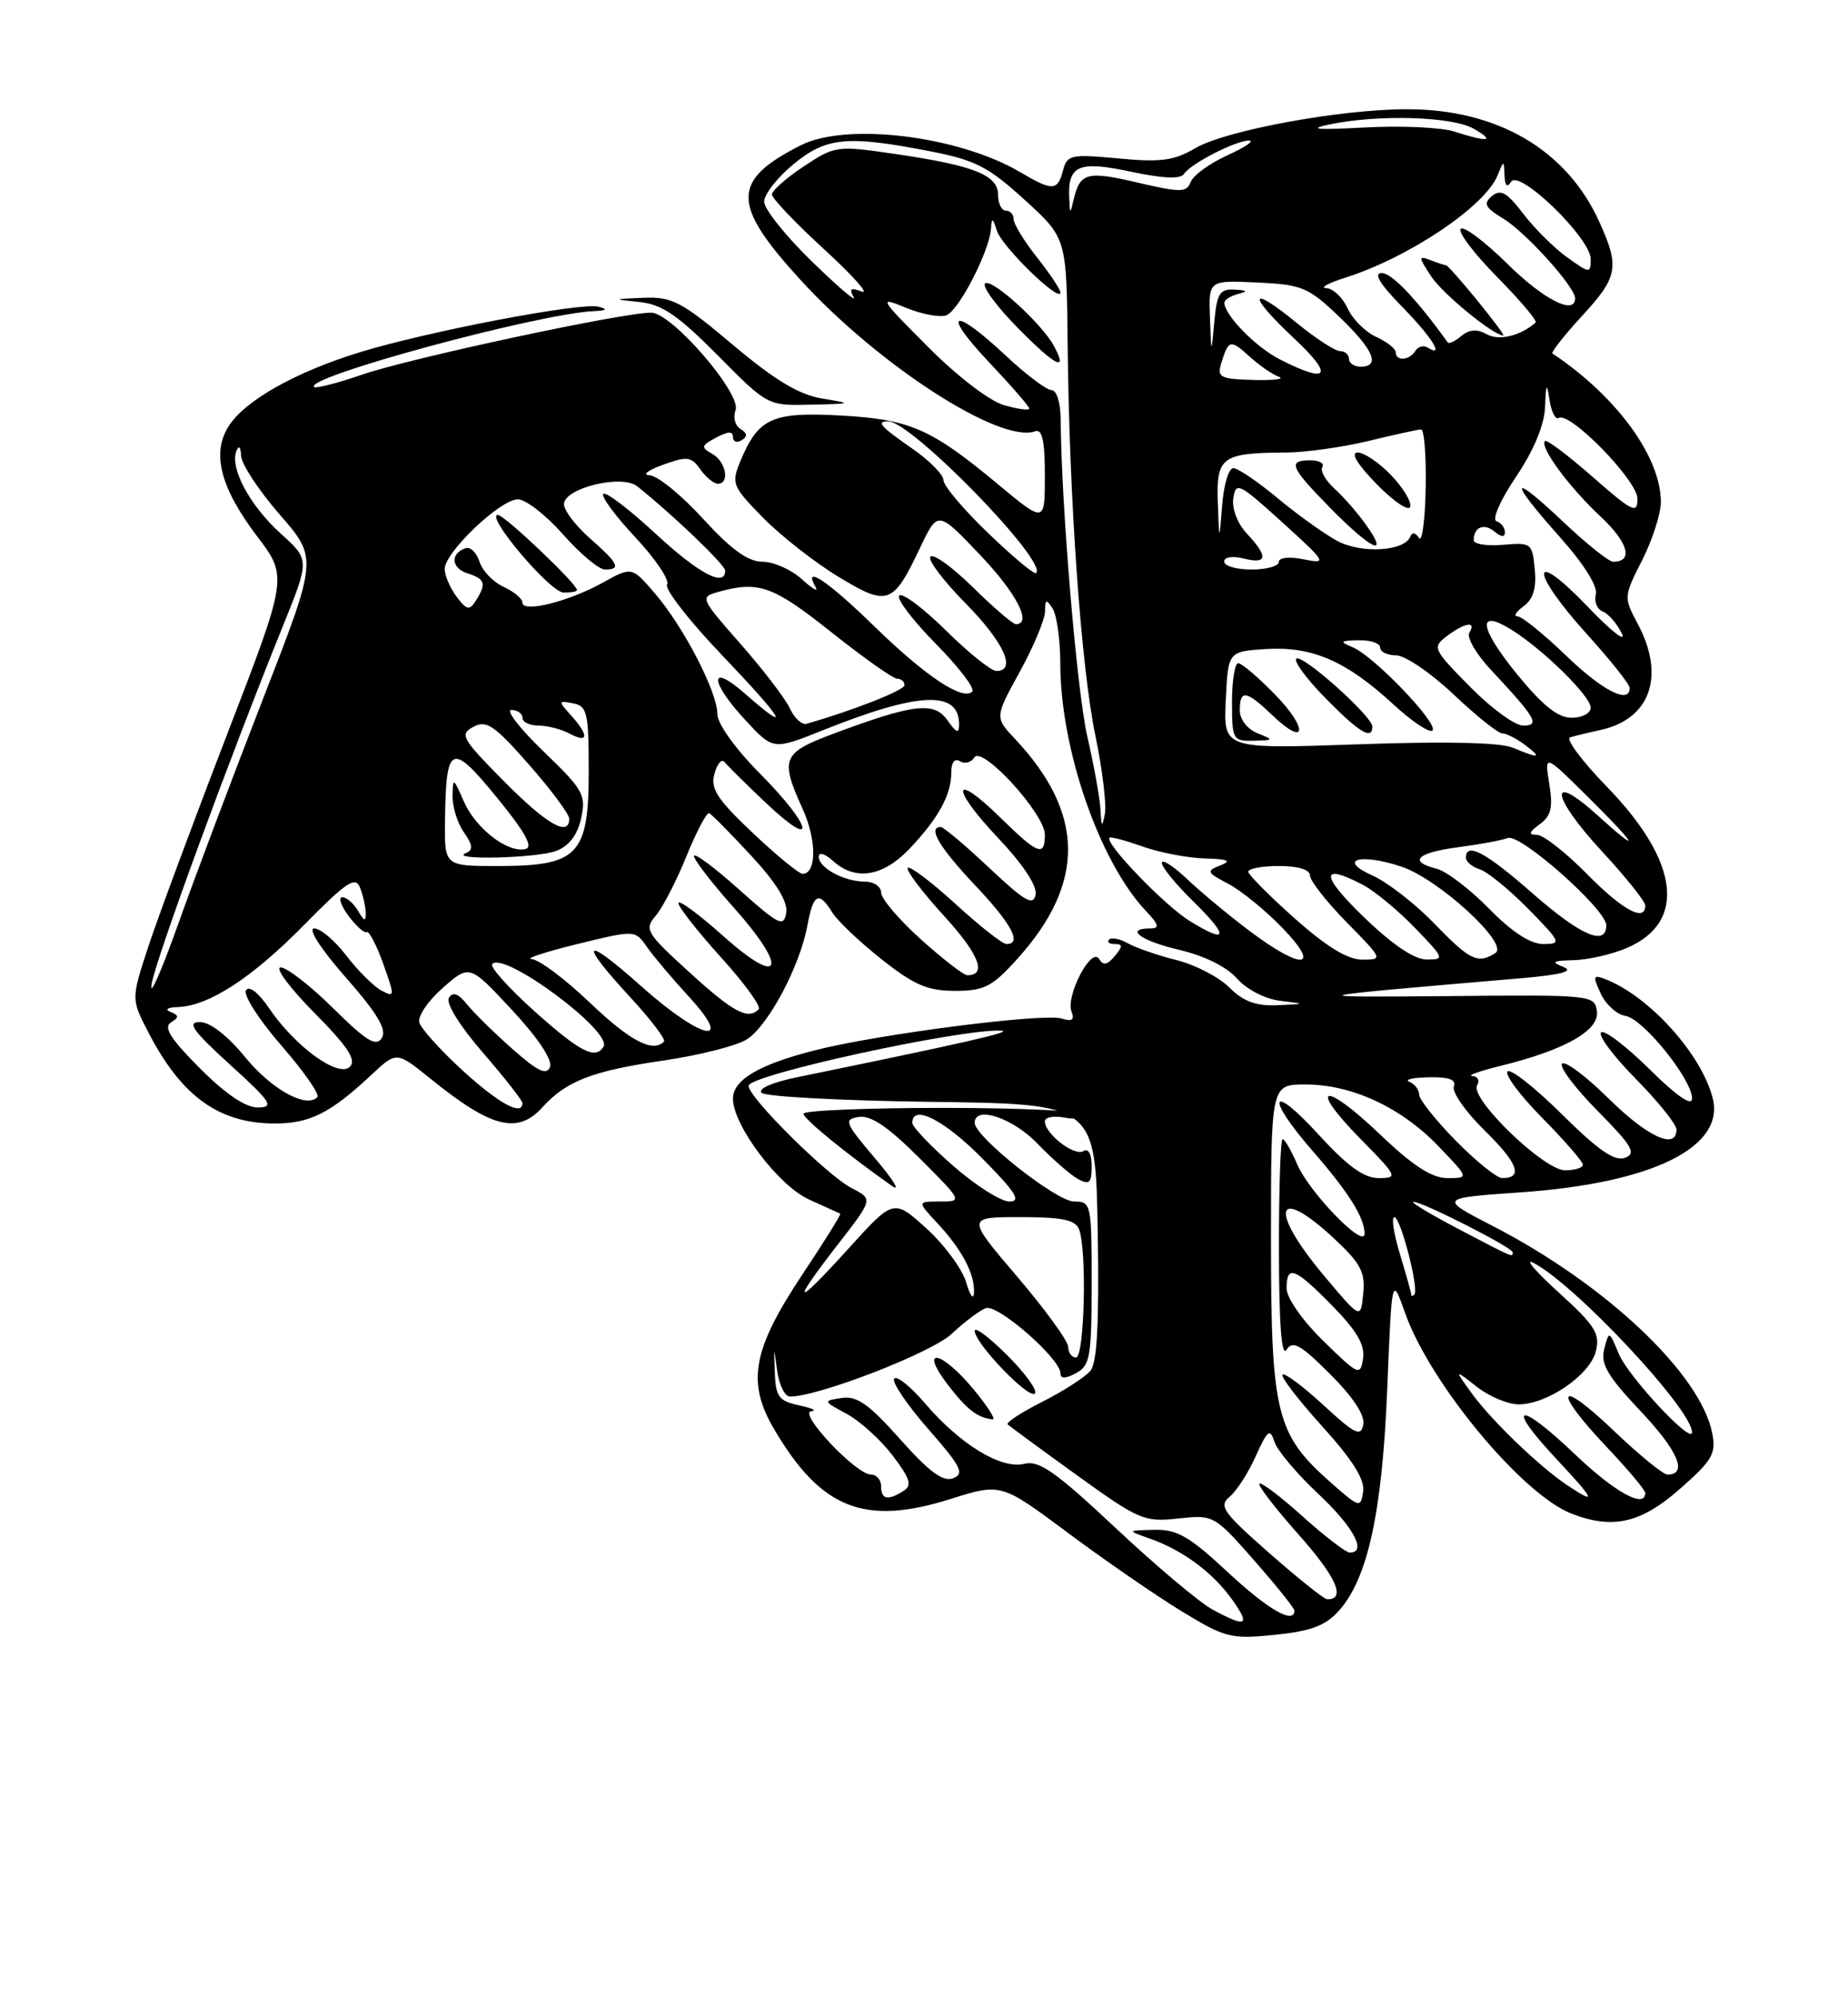<?xml version="1.0" encoding="UTF-8" standalone="no"?>
<!DOCTYPE svg PUBLIC "-//W3C//DTD SVG 1.1//EN" "http://www.w3.org/Graphics/SVG/1.1/DTD/svg11.dtd" >
<svg xmlns="http://www.w3.org/2000/svg" xmlns:xlink="http://www.w3.org/1999/xlink" version="1.1" viewBox="0 0 237 256">
 <g >
 <path fill="currentColor"
d=" M 171.73 206.43 C 175.42 202.30 177.27 193.78 177.91 178.00 C 178.50 163.50 178.50 163.50 180.21 168.32 C 183.44 177.39 195.29 191.64 201.62 194.04 C 206.88 196.05 210.48 195.21 215.45 190.83 C 219.63 187.16 220.11 186.32 219.58 183.66 C 218.06 176.06 205.92 164.61 191.50 157.17 C 184.50 153.56 184.50 153.56 195.10 152.82 C 211.87 151.65 221.24 147.05 219.65 140.76 C 218.21 135.08 211.43 127.60 205.80 125.47 C 204.31 124.90 204.25 125.13 205.30 127.37 C 205.96 128.78 207.38 130.05 208.46 130.21 C 210.70 130.54 217.00 138.34 217.00 140.79 C 217.00 141.85 215.06 140.52 211.52 137.02 C 208.51 134.05 205.73 131.94 205.33 132.33 C 204.94 132.73 206.95 135.41 209.81 138.31 C 212.66 141.20 215.00 144.11 215.00 144.78 C 215.00 147.43 211.30 145.74 206.31 140.81 C 203.41 137.95 200.73 135.94 200.33 136.33 C 199.94 136.73 201.99 139.45 204.89 142.39 C 209.34 146.89 209.89 147.83 208.40 148.40 C 207.09 148.90 204.99 147.45 200.34 142.85 C 196.88 139.42 193.73 136.94 193.34 137.33 C 192.94 137.73 194.95 140.41 197.81 143.31 C 200.66 146.20 203.00 148.89 203.00 149.28 C 203.00 149.68 201.97 150.00 200.71 150.00 C 197.99 150.00 188.42 140.74 189.44 139.10 C 189.81 138.49 189.53 137.96 188.81 137.91 C 188.09 137.87 189.75 137.28 192.50 136.60 C 200.71 134.58 205.15 132.06 204.80 129.61 C 204.51 127.54 204.13 127.50 186.00 127.67 C 166.29 127.84 166.30 127.84 195.00 125.39 C 200.24 124.94 201.90 124.50 200.50 123.94 C 198.87 123.29 199.11 123.13 201.78 123.07 C 203.59 123.03 206.62 122.35 208.53 121.55 C 216.36 118.28 215.42 110.44 206.05 100.81 C 202.86 97.53 200.75 94.69 201.37 94.50 C 201.99 94.32 203.75 93.89 205.28 93.56 C 211.65 92.16 213.59 86.65 210.06 80.01 C 208.22 76.55 208.22 76.49 210.60 71.80 C 211.92 69.20 213.00 65.84 213.00 64.35 C 213.00 58.56 207.33 50.80 199.10 45.31 C 198.89 45.16 200.57 43.02 202.85 40.54 C 207.51 35.50 207.74 34.23 205.10 28.42 C 200.91 19.19 192.04 14.00 180.45 14.00 C 171.87 14.00 157.15 16.71 153.26 19.01 C 150.58 20.59 148.86 20.82 143.45 20.31 C 137.33 19.74 136.85 19.84 136.33 21.85 C 135.64 24.49 134.99 24.52 130.81 22.05 C 122.93 17.41 108.56 15.65 102.70 18.62 C 93.79 23.13 93.77 26.14 102.60 35.81 C 112.62 46.79 128.27 56.90 132.75 55.28 C 133.66 54.95 134.00 56.48 134.00 60.95 C 134.00 67.07 134.00 67.07 127.94 62.03 C 119.39 54.92 116.66 53.73 107.67 53.25 C 98.99 52.79 97.24 53.60 94.94 59.13 C 93.77 61.98 93.91 62.33 97.85 66.35 C 100.14 68.68 104.48 72.08 107.50 73.91 C 113.86 77.77 114.52 77.54 118.00 70.20 C 120.27 65.43 120.27 65.43 125.63 71.06 C 130.35 76.00 132.43 80.00 130.28 80.00 C 129.89 80.00 127.43 77.89 124.81 75.31 C 122.19 72.73 119.72 70.94 119.33 71.34 C 118.94 71.73 120.95 74.41 123.81 77.31 C 128.74 82.30 130.43 86.00 127.78 86.00 C 127.11 86.00 124.20 83.66 121.31 80.81 C 118.41 77.95 115.73 75.94 115.33 76.33 C 114.94 76.73 117.04 79.50 120.00 82.50 C 122.96 85.50 125.07 88.26 124.69 88.64 C 123.47 89.86 118.70 86.68 112.10 80.25 C 106.15 74.45 102.89 72.28 104.60 75.25 C 105.00 75.94 104.21 75.49 102.85 74.25 C 101.49 73.01 99.21 72.00 97.79 72.00 C 95.93 72.00 93.79 70.45 90.17 66.50 C 87.41 63.47 84.33 60.97 83.32 60.92 C 82.31 60.88 83.06 60.28 85.00 59.58 C 88.12 58.45 88.64 58.51 89.81 60.15 C 90.53 61.17 91.54 62.00 92.06 62.00 C 93.64 62.00 93.11 59.16 91.34 58.17 C 89.86 57.34 89.91 57.12 91.84 56.09 C 93.37 55.27 94.00 55.25 94.00 56.02 C 94.00 56.63 94.50 56.81 95.11 56.43 C 95.89 55.95 95.85 55.52 94.96 54.98 C 94.27 54.55 93.99 53.47 94.33 52.58 C 95.13 50.50 86.26 40.20 83.57 40.08 C 80.40 39.95 52.70 45.87 46.46 48.01 C 43.28 49.11 40.49 49.82 40.27 49.60 C 39.01 48.34 68.91 40.24 76.12 39.88 C 77.82 39.80 78.00 39.64 76.75 39.31 C 74.51 38.73 55.12 42.42 46.27 45.11 C 38.05 47.62 31.54 51.25 29.38 54.54 C 27.10 58.02 28.23 62.48 32.96 68.72 C 36.92 73.93 36.92 73.93 29.09 94.22 C 24.79 105.37 20.27 117.55 19.04 121.27 C 16.82 128.05 16.82 128.05 19.00 132.27 C 23.25 140.51 28.08 144.00 35.23 144.00 C 39.76 144.00 42.39 142.67 47.68 137.72 C 50.86 134.75 50.86 134.75 55.18 138.24 C 63.03 144.59 66.39 145.44 69.59 141.90 C 72.62 138.56 75.98 137.26 85.03 135.94 C 89.69 135.26 94.54 134.03 95.81 133.20 C 98.55 131.41 102.56 123.89 103.53 118.69 C 104.31 114.51 104.99 114.15 106.75 116.97 C 107.42 118.05 110.27 120.75 113.08 122.97 C 117.24 126.26 118.97 127.00 122.47 127.00 C 126.23 127.00 127.23 126.49 130.48 122.89 C 139.23 113.20 139.14 104.25 130.18 94.72 C 127.57 91.94 127.57 91.94 130.79 86.09 C 132.55 82.88 134.01 79.40 134.02 78.37 C 134.03 76.80 134.18 76.74 135.00 78.00 C 135.53 78.83 135.98 82.02 135.98 85.09 C 136.01 96.05 141.00 110.44 146.95 116.75 C 148.63 118.52 148.75 119.00 147.54 119.00 C 144.15 119.00 146.30 120.60 151.25 121.75 C 154.45 122.50 157.34 123.93 158.64 125.42 C 159.87 126.81 162.22 128.03 164.14 128.27 C 167.50 128.68 167.50 128.68 163.80 128.84 C 161.07 128.96 159.45 128.36 157.66 126.57 C 156.32 125.23 153.27 123.65 150.86 123.05 C 148.46 122.45 145.67 121.48 144.65 120.91 C 143.64 120.33 142.55 120.12 142.24 120.43 C 141.92 120.74 142.25 121.00 142.96 121.00 C 144.01 121.00 144.01 121.29 142.96 122.55 C 142.01 123.69 141.49 123.79 140.94 122.90 C 139.96 121.31 136.65 127.66 137.42 129.66 C 137.83 130.73 137.49 130.97 136.16 130.55 C 133.87 129.82 112.54 132.56 104.50 134.62 C 97.32 136.45 94.00 138.41 94.00 140.83 C 94.00 144.23 99.82 151.95 103.73 153.73 C 105.80 154.67 107.62 155.49 107.76 155.56 C 107.90 155.63 105.72 159.13 102.91 163.34 C 96.50 172.98 95.73 177.17 99.29 183.20 C 105.31 193.42 110.87 195.61 121.94 192.12 C 128.39 190.09 128.39 190.09 137.00 196.50 C 141.74 200.03 148.29 204.54 151.56 206.53 C 157.14 209.93 157.86 210.11 163.50 209.54 C 168.17 209.06 169.99 208.37 171.73 206.43 Z  M 105.44 51.08 C 102.47 50.59 99.40 48.75 94.00 44.21 C 87.42 38.66 86.19 38.02 82.56 38.17 C 78.50 38.34 78.50 38.34 82.08 38.72 C 84.91 39.02 87.00 40.45 92.05 45.55 C 98.44 52.00 98.44 52.00 103.97 51.87 C 109.36 51.75 109.39 51.73 105.44 51.08 Z  M 155.50 206.30 C 153.85 205.41 148.27 200.72 143.09 195.86 C 135.39 188.64 133.26 187.15 131.37 187.62 C 128.42 188.36 123.15 185.16 118.62 179.86 C 116.74 177.67 114.96 176.25 114.67 176.72 C 114.38 177.19 116.36 180.10 119.06 183.18 C 123.25 187.96 123.73 188.89 122.24 189.47 C 120.95 189.97 119.20 188.69 115.45 184.48 C 111.45 179.98 109.90 178.88 107.95 179.18 C 105.52 179.55 105.52 179.57 108.59 181.22 C 110.28 182.13 112.93 184.53 114.47 186.55 C 116.72 189.50 117.00 190.39 115.88 191.09 C 113.86 192.37 113.00 192.20 113.00 190.50 C 113.00 189.68 112.42 189.00 111.70 189.00 C 109.79 189.00 102.27 181.03 104.05 180.88 C 104.85 180.82 104.15 180.48 102.50 180.13 C 99.90 179.58 99.48 179.03 99.37 176.00 C 99.24 172.50 99.24 172.50 99.68 175.75 C 99.93 177.54 100.66 179.00 101.31 179.00 C 104.93 179.02 119.43 173.40 122.02 170.99 C 123.64 169.47 125.62 167.97 126.42 167.67 C 127.93 167.09 136.00 174.14 136.00 176.03 C 136.00 176.74 136.64 176.73 138.00 176.00 C 139.80 175.03 140.00 173.91 140.00 164.46 C 140.00 154.26 139.94 154.00 137.73 154.00 C 135.48 154.00 125.00 145.70 125.00 143.92 C 125.00 141.66 129.87 143.27 133.05 146.58 C 134.95 148.55 137.29 150.59 138.25 151.12 C 139.71 151.91 140.00 151.64 140.00 149.48 C 140.00 147.90 139.58 147.14 138.94 147.54 C 137.79 148.25 134.00 145.32 134.00 143.73 C 134.00 143.20 135.12 142.98 136.50 143.24 C 137.88 143.51 139.00 143.34 139.00 142.86 C 139.00 142.39 130.90 142.00 121.00 142.00 C 111.10 142.00 103.02 142.34 103.04 142.75 C 103.07 143.42 108.52 147.87 114.38 152.00 C 115.54 152.82 114.59 151.25 112.25 148.50 C 108.32 143.87 108.17 143.47 110.15 143.16 C 111.68 142.92 113.92 144.44 117.89 148.41 C 123.46 153.98 123.47 154.00 120.55 154.00 C 117.63 154.00 117.63 154.00 120.19 156.75 C 123.36 160.15 125.03 163.30 124.91 165.68 C 124.86 166.68 124.41 166.09 123.91 164.37 C 123.41 162.65 121.11 159.53 118.80 157.44 C 114.60 153.65 114.60 153.65 108.80 160.05 C 101.87 167.70 101.29 167.44 107.48 159.47 C 111.97 153.69 111.97 153.69 109.23 152.29 C 106.09 150.67 96.00 140.67 96.00 139.17 C 96.00 137.78 123.14 131.86 128.36 132.10 C 130.22 132.19 123.80 133.65 102.14 138.09 C 99.03 138.73 97.16 139.56 97.67 140.07 C 98.16 140.56 108.00 141.08 119.53 141.23 C 140.50 141.50 140.50 141.50 140.78 157.87 C 140.97 169.58 140.71 174.65 139.84 175.70 C 139.17 176.50 136.42 178.28 133.71 179.65 C 131.01 181.01 128.99 182.33 129.23 182.56 C 129.46 182.79 133.44 185.72 138.08 189.06 C 146.05 194.81 146.74 195.11 151.09 194.63 C 155.63 194.14 155.72 194.18 160.84 200.00 C 163.68 203.23 166.00 206.12 166.00 206.43 C 166.00 208.26 162.62 206.31 157.45 201.50 C 152.52 196.91 150.96 196.01 148.02 196.08 C 144.50 196.16 144.50 196.16 147.50 197.22 C 151.71 198.71 155.56 201.57 158.03 205.04 C 160.40 208.37 159.85 208.65 155.50 206.30 Z  M 124.81 178.02 C 120.70 173.07 117.80 172.56 121.52 177.44 C 123.98 180.66 125.36 181.73 127.31 181.92 C 127.75 181.96 126.63 180.21 124.81 178.02 Z  M 129.20 173.73 C 126.89 171.42 125.00 170.00 125.00 170.57 C 125.00 172.16 131.94 179.39 132.72 178.61 C 133.10 178.24 131.51 176.04 129.20 173.73 Z  M 162.79 199.07 C 156.83 193.83 156.26 193.03 157.70 191.84 C 158.59 191.10 160.10 188.76 161.05 186.63 C 162.55 183.29 162.88 183.04 163.43 184.77 C 163.78 185.88 166.30 188.88 169.03 191.44 C 173.57 195.68 175.36 199.00 173.11 199.00 C 172.62 199.00 169.90 196.92 167.07 194.37 C 164.24 191.83 161.74 189.93 161.51 190.16 C 161.28 190.39 163.58 193.36 166.61 196.77 C 171.40 202.15 172.66 205.04 170.19 204.98 C 169.81 204.97 166.48 202.31 162.79 199.07 Z  M 170.70 190.05 C 163.64 183.83 163.00 181.25 163.00 158.81 C 163.00 139.00 163.00 139.00 167.42 139.00 C 173.36 139.00 179.67 141.92 184.45 146.89 C 188.41 151.00 188.41 151.00 185.63 151.00 C 183.62 151.00 181.21 149.44 176.92 145.34 C 169.70 138.46 167.65 139.04 174.52 146.02 C 179.23 150.80 179.32 151.00 176.81 151.00 C 174.92 151.00 172.80 149.47 169.10 145.42 C 162.91 138.64 162.23 140.51 168.34 147.52 C 172.95 152.81 175.00 156.07 175.00 158.13 C 175.00 160.14 167.91 152.84 166.37 149.25 C 165.60 147.46 164.75 146.00 164.49 146.00 C 164.22 146.00 164.01 152.41 164.02 160.25 C 164.03 169.71 164.35 174.00 164.99 173.00 C 165.78 171.77 166.77 172.32 170.57 176.11 C 173.54 179.07 175.07 181.40 174.84 182.60 C 174.53 184.20 173.76 183.82 169.72 180.09 C 167.10 177.68 164.74 175.92 164.48 176.19 C 164.22 176.45 166.51 179.43 169.57 182.82 C 173.46 187.11 175.05 189.64 174.82 191.18 C 174.51 193.31 174.36 193.27 170.70 190.05 Z  M 200.97 190.35 C 197.38 187.95 191.17 181.97 188.68 178.50 C 186.52 175.50 186.52 175.50 189.40 177.75 C 190.98 178.99 193.39 180.00 194.77 180.00 C 198.42 180.00 203.90 176.24 204.66 173.21 C 205.23 170.94 204.58 169.91 199.91 165.67 C 196.93 162.97 195.47 161.25 196.65 161.86 C 201.97 164.59 217.00 180.64 217.00 183.59 C 217.00 185.21 208.81 176.43 207.60 173.51 C 206.37 170.55 206.35 170.54 205.74 172.89 C 205.24 174.82 206.13 176.35 210.42 180.89 C 215.22 185.97 216.50 189.00 213.84 189.00 C 213.30 189.00 210.18 186.46 206.93 183.35 C 199.73 176.48 199.03 178.04 206.00 185.41 C 208.75 188.31 211.00 190.99 211.00 191.35 C 211.00 193.43 207.09 191.28 201.92 186.34 C 194.70 179.46 192.95 179.89 199.54 186.93 C 204.61 192.36 204.86 192.94 200.97 190.35 Z  M 169.72 171.88 C 167.01 169.23 165.00 166.35 165.00 165.13 C 165.00 162.06 166.05 162.46 170.88 167.38 C 174.01 170.57 175.07 172.39 174.81 174.13 C 174.46 176.39 174.23 176.29 169.72 171.88 Z  M 137.00 172.65 C 137.00 171.91 134.06 167.86 130.47 163.65 C 123.94 156.00 123.94 156.00 130.86 156.00 C 136.25 156.00 137.92 156.35 138.39 157.58 C 139.41 160.24 139.08 174.00 138.00 174.00 C 137.45 174.00 137.00 173.39 137.00 172.65 Z  M 169.75 163.45 C 162.64 154.97 163.58 151.74 171.12 158.77 C 174.51 161.93 175.11 163.07 174.83 165.83 C 174.50 169.11 174.50 169.11 169.75 163.45 Z  M 180.99 165.92 C 180.98 165.69 180.33 163.36 179.54 160.75 C 178.74 158.14 178.42 156.00 178.82 156.00 C 179.62 156.00 182.01 165.25 181.39 165.92 C 181.18 166.15 181.00 166.15 180.99 165.92 Z  M 187.00 157.50 C 183.43 155.63 180.85 154.08 181.28 154.05 C 182.34 153.98 194.00 159.91 194.00 160.51 C 194.00 161.19 194.23 161.29 187.00 157.50 Z  M 122.23 149.42 C 119.35 146.90 117.00 144.43 117.00 143.92 C 117.00 141.46 121.11 143.55 126.00 148.50 C 130.27 152.82 131.01 154.00 129.45 154.00 C 128.36 154.00 125.11 151.94 122.23 149.42 Z  M 186.71 146.22 C 184.12 143.58 182.00 140.92 182.00 140.30 C 182.00 139.68 181.44 138.94 180.75 138.66 C 180.06 138.38 181.17 138.12 183.22 138.08 C 185.84 138.02 186.79 138.38 186.45 139.27 C 186.18 139.97 187.97 142.52 190.44 144.94 C 194.69 149.11 195.38 151.00 192.65 151.00 C 191.98 151.00 189.30 148.85 186.71 146.22 Z  M 25.65 136.94 C 21.90 133.19 20.93 131.66 21.91 131.06 C 22.99 130.39 22.98 130.15 21.86 129.70 C 21.09 129.39 21.49 129.12 22.79 129.08 C 26.78 128.94 32.30 125.36 38.98 118.57 C 44.39 113.07 45.58 112.27 46.16 113.74 C 46.55 114.71 46.88 116.17 46.90 117.00 C 46.93 118.16 46.71 118.10 45.92 116.75 C 45.36 115.79 44.45 115.00 43.90 115.00 C 43.36 115.00 43.72 116.08 44.70 117.40 C 45.69 118.72 46.74 119.65 47.03 119.47 C 47.33 119.29 48.28 121.12 49.15 123.54 C 50.65 127.73 50.64 127.88 48.90 126.95 C 47.90 126.41 45.88 124.40 44.42 122.49 C 42.96 120.57 41.10 119.00 40.30 119.00 C 39.44 119.00 41.12 121.61 44.35 125.29 C 48.40 129.90 49.64 131.97 48.97 133.04 C 48.25 134.21 47.00 133.45 42.75 129.25 C 39.83 126.36 36.79 124.00 36.00 124.00 C 35.21 124.00 37.14 126.61 40.29 129.79 C 44.62 134.16 45.74 135.86 44.87 136.73 C 43.41 138.19 37.87 134.17 34.51 129.23 C 33.15 127.22 31.94 126.29 31.54 126.93 C 31.18 127.53 33.22 130.71 36.09 134.02 C 38.97 137.32 41.04 140.29 40.70 140.63 C 39.25 142.09 34.85 139.65 31.44 135.50 C 29.17 132.73 26.94 131.00 25.63 131.00 C 23.93 131.00 24.71 132.10 29.50 136.46 C 34.77 141.24 35.21 141.91 33.11 141.95 C 31.53 141.98 28.99 140.28 25.65 136.94 Z  M 59.34 137.22 C 56.50 134.62 54.00 131.85 53.78 131.06 C 53.55 130.26 54.91 128.26 56.80 126.61 C 60.22 123.60 60.22 123.60 65.66 129.45 C 68.98 133.01 70.88 135.86 70.54 136.75 C 70.11 137.87 68.98 137.33 65.74 134.47 C 63.41 132.41 60.78 129.83 59.89 128.73 C 58.78 127.34 58.07 127.08 57.57 127.89 C 57.15 128.57 58.96 131.50 61.92 134.91 C 64.72 138.14 67.00 141.05 67.00 141.39 C 67.00 143.10 63.97 141.45 59.34 137.22 Z  M 68.50 129.57 C 65.20 126.61 62.78 123.90 63.13 123.55 C 64.72 121.93 78.59 132.24 77.40 134.16 C 76.35 135.86 74.37 134.83 68.50 129.57 Z  M 75.63 128.50 C 72.46 125.47 69.11 122.97 68.18 122.93 C 67.26 122.89 69.86 122.03 73.97 121.02 C 81.44 119.19 81.44 119.19 82.94 121.34 C 83.77 122.53 86.20 125.41 88.35 127.75 C 94.32 134.25 89.96 133.29 82.25 126.42 C 74.81 119.78 74.07 120.50 80.82 127.81 C 83.47 130.68 85.42 133.24 85.15 133.51 C 83.71 134.96 80.80 133.43 75.63 128.50 Z  M 88.41 124.62 C 82.85 119.55 82.59 119.12 84.10 117.37 C 84.98 116.34 86.76 112.90 88.04 109.73 C 89.33 106.56 90.64 104.08 90.96 104.23 C 91.28 104.38 93.70 106.83 96.35 109.69 C 99.58 113.18 101.05 115.57 100.83 116.99 C 100.53 118.89 99.90 118.58 94.75 113.98 C 91.59 111.15 89.00 109.24 89.00 109.72 C 89.00 110.20 91.28 113.16 94.07 116.29 C 101.16 124.24 100.28 126.69 92.75 119.97 C 89.59 117.15 87.00 115.25 87.00 115.75 C 87.00 116.25 89.46 119.38 92.46 122.70 C 95.47 126.02 97.65 129.02 97.30 129.37 C 95.91 130.75 94.07 129.77 88.41 124.62 Z  M 19.44 126.16 C 19.97 122.94 29.27 97.57 36.33 80.12 C 39.72 71.74 39.72 71.74 35.97 68.36 C 32.03 64.79 29.45 59.98 30.32 57.80 C 30.63 57.03 30.87 57.28 30.92 58.42 C 30.96 59.48 33.19 62.87 35.87 65.95 C 40.75 71.55 40.75 71.55 33.75 89.53 C 29.90 99.41 24.98 112.45 22.83 118.50 C 20.67 124.55 19.15 128.00 19.44 126.16 Z  M 118.11 120.41 C 115.30 117.88 113.00 115.18 113.00 114.41 C 113.00 113.63 112.07 113.00 110.93 113.00 C 108.27 113.00 105.00 111.24 105.00 109.81 C 105.00 109.18 105.80 109.41 106.83 110.35 C 109.70 112.95 113.26 112.37 116.68 108.75 C 120.37 104.85 122.00 101.87 122.00 99.01 C 122.00 97.70 122.43 97.15 123.11 97.57 C 123.72 97.95 124.55 97.73 124.95 97.09 C 125.93 95.49 134.00 104.31 134.00 106.98 C 134.00 109.87 133.12 109.53 128.31 104.81 C 122.12 98.74 121.84 100.89 127.98 107.38 C 131.21 110.80 133.04 113.56 132.81 114.69 C 132.52 116.16 131.41 115.52 126.88 111.25 C 123.81 108.36 121.01 106.00 120.65 106.00 C 118.93 106.00 120.45 108.59 125.00 113.41 C 129.74 118.42 131.13 121.00 129.08 121.00 C 128.57 121.00 125.63 118.69 122.55 115.87 C 119.46 113.05 116.70 110.96 116.42 111.24 C 116.15 111.52 118.22 114.27 121.03 117.35 C 125.56 122.30 126.63 125.00 124.05 125.00 C 123.59 125.00 120.92 122.93 118.11 120.41 Z  M 160.33 119.38 C 157.67 117.39 154.04 114.37 152.25 112.68 C 150.46 110.99 149.00 110.05 149.00 110.60 C 149.00 111.15 150.79 113.34 152.98 115.48 C 157.67 120.06 157.51 121.10 152.57 118.04 C 149.34 116.05 141.63 108.04 142.29 107.37 C 142.45 107.22 144.36 107.73 146.54 108.50 C 148.72 109.28 152.30 109.96 154.50 110.03 C 157.52 110.11 158.01 110.33 156.51 110.92 C 154.66 111.64 154.74 111.82 157.51 113.27 C 159.15 114.13 162.28 116.67 164.45 118.92 C 169.52 124.15 167.05 124.42 160.33 119.38 Z  M 166.08 117.75 C 162.83 114.86 160.14 112.16 160.09 111.75 C 160.04 111.34 161.80 111.00 164.00 111.00 C 166.47 111.00 168.00 111.46 168.00 112.22 C 168.00 112.88 170.12 115.58 172.71 118.22 C 177.36 122.94 177.39 123.00 174.70 123.00 C 172.84 123.00 170.13 121.35 166.08 117.75 Z  M 174.84 117.48 C 169.33 112.15 169.31 110.54 174.80 113.42 C 176.28 114.20 179.28 116.67 181.45 118.92 C 185.25 122.84 185.31 123.00 182.95 122.98 C 181.35 122.97 178.53 121.05 174.84 117.48 Z  M 183.96 118.39 C 181.51 115.85 177.93 113.07 176.00 112.21 C 171.49 110.19 174.37 109.31 179.70 111.07 C 184.49 112.65 193.60 121.01 191.78 122.15 C 189.53 123.59 188.51 123.10 183.96 118.39 Z  M 190.96 116.46 C 188.51 113.96 185.49 111.66 184.25 111.35 C 180.56 110.42 181.68 109.30 187.01 108.59 C 189.77 108.23 192.63 107.70 193.37 107.41 C 194.97 106.80 206.00 116.57 206.00 118.60 C 206.00 121.34 202.72 119.92 196.54 114.50 C 190.57 109.26 188.00 107.88 188.00 109.93 C 188.00 110.45 188.81 111.12 189.79 111.43 C 190.78 111.75 193.57 114.03 196.00 116.50 C 200.21 120.79 200.30 121.00 197.92 121.00 C 196.27 121.00 193.89 119.45 190.96 116.46 Z  M 203.50 112.00 C 200.79 109.25 197.91 107.00 197.10 107.00 C 195.97 107.00 196.06 106.68 197.46 105.65 C 198.93 104.58 199.18 103.51 198.69 100.47 C 198.07 96.63 198.07 96.63 203.53 102.03 C 210.01 108.43 210.73 109.80 204.81 104.44 C 198.49 98.74 198.93 102.07 205.41 109.08 C 208.48 112.40 211.00 115.54 211.00 116.06 C 211.00 118.24 208.11 116.68 203.50 112.00 Z  M 96.53 106.75 C 91.95 102.42 91.09 101.09 91.63 99.17 C 91.98 97.88 92.56 97.21 92.92 97.67 C 93.27 98.12 95.68 100.51 98.28 102.96 C 104.88 109.19 104.21 105.96 97.50 99.19 C 94.29 95.96 92.00 92.76 92.00 91.52 C 92.00 88.69 87.68 80.35 83.99 76.06 C 81.03 72.61 81.03 72.61 77.27 74.70 C 72.89 77.12 67.00 78.58 67.00 77.24 C 67.00 76.73 65.91 75.83 64.59 75.22 C 63.26 74.62 61.87 73.17 61.50 72.01 C 61.13 70.84 60.33 70.06 59.73 70.26 C 57.73 70.92 57.85 72.82 59.94 73.48 C 62.23 74.21 62.41 74.80 61.02 77.00 C 60.21 78.28 59.86 78.21 58.57 76.50 C 57.74 75.40 57.05 73.80 57.03 72.95 C 56.99 70.84 64.15 64.00 66.42 64.00 C 67.42 64.00 70.03 66.03 72.21 68.50 C 74.39 70.97 76.81 73.00 77.58 73.00 C 79.70 73.00 79.34 72.23 75.67 69.01 C 73.83 67.40 72.33 65.43 72.33 64.62 C 72.33 62.57 79.75 60.75 81.72 62.33 C 86.34 66.01 93.00 72.40 93.00 73.14 C 93.00 75.33 89.60 73.52 84.03 68.36 C 80.68 65.26 77.68 62.98 77.37 63.30 C 77.05 63.61 78.91 66.13 81.49 68.88 C 84.07 71.64 85.90 74.36 85.55 74.92 C 85.20 75.48 88.37 79.55 92.59 83.97 C 100.49 92.23 101.76 94.36 95.53 88.90 C 90.91 84.83 90.96 87.32 95.61 92.32 C 99.16 96.15 99.16 96.15 105.58 93.58 C 117.85 88.67 123.00 88.45 123.00 92.84 C 123.00 94.08 122.66 93.96 121.51 92.32 C 119.81 89.89 117.17 90.20 106.89 94.04 C 100.31 96.50 100.01 97.23 102.94 103.69 C 104.75 107.66 104.74 112.00 102.93 112.00 C 102.47 112.00 99.59 109.64 96.53 106.75 Z  M 74.00 75.63 C 74.00 74.84 64.69 66.00 63.85 66.00 C 62.16 66.00 70.51 75.89 72.25 75.94 C 73.21 75.97 74.00 75.83 74.00 75.63 Z  M 57.07 105.25 C 57.19 95.35 57.85 95.04 63.71 102.20 C 67.37 106.68 68.43 108.60 67.38 108.83 C 65.07 109.35 60.98 106.17 59.46 102.67 C 58.14 99.65 58.08 99.62 58.04 102.03 C 58.02 103.42 58.67 105.52 59.50 106.69 C 60.65 108.34 60.71 108.95 59.75 109.34 C 57.42 110.28 68.86 110.01 71.34 109.06 C 72.99 108.43 74.05 107.03 74.53 104.88 C 75.18 101.88 74.81 101.22 69.71 96.32 C 66.67 93.39 64.81 91.00 65.59 91.00 C 66.36 91.00 67.00 91.45 67.00 92.00 C 67.00 92.55 67.93 93.00 69.07 93.00 C 70.20 93.00 72.00 93.47 73.07 94.04 C 75.47 95.32 75.56 94.28 73.25 91.71 C 71.57 89.85 71.58 89.78 73.50 90.15 C 75.31 90.50 75.50 91.34 75.50 98.86 C 75.50 109.59 74.15 111.00 63.89 111.00 C 57.00 111.00 57.00 111.00 57.07 105.25 Z  M 64.60 100.10 C 59.21 94.66 58.91 94.12 60.71 93.16 C 62.38 92.26 63.38 92.94 67.83 97.99 C 70.67 101.22 73.00 104.35 73.00 104.93 C 73.00 107.33 70.12 105.68 64.60 100.10 Z  M 141.14 103.81 C 141.06 102.33 140.31 98.14 139.46 94.48 C 138.12 88.70 136.10 64.78 136.03 53.75 C 136.01 51.61 135.51 50.00 134.85 50.00 C 134.22 50.00 131.54 47.98 128.90 45.50 C 122.15 39.19 120.65 39.88 126.85 46.44 C 129.68 49.43 132.00 52.10 132.00 52.37 C 132.00 52.64 130.54 52.44 128.76 51.93 C 126.90 51.40 122.75 48.22 119.01 44.46 C 112.72 38.15 112.63 37.98 116.19 39.45 C 118.23 40.29 120.56 40.72 121.37 40.41 C 122.99 39.79 126.94 32.10 127.10 29.26 C 127.18 27.84 127.33 27.91 127.85 29.58 C 128.48 31.61 136.00 38.91 136.00 37.50 C 136.00 37.11 134.65 35.08 133.00 33.00 C 131.35 30.92 130.00 28.71 130.00 28.11 C 130.00 27.50 129.55 27.00 129.00 27.00 C 128.45 27.00 128.00 26.09 128.00 24.98 C 128.00 22.44 124.91 21.21 114.84 19.74 C 107.31 18.64 107.10 18.67 103.09 21.32 C 100.84 22.81 99.00 24.43 99.00 24.93 C 99.00 25.42 102.01 28.58 105.69 31.95 C 109.37 35.32 111.55 37.76 110.53 37.37 C 109.11 36.83 108.86 36.99 109.48 38.08 C 109.92 38.86 107.52 36.81 104.14 33.53 C 100.76 30.25 98.00 26.79 98.00 25.85 C 98.00 24.91 99.68 22.76 101.73 21.07 C 105.96 17.58 108.63 17.32 119.24 19.38 C 125.06 20.51 126.72 21.35 131.38 25.59 C 136.78 30.50 136.78 30.50 136.92 44.00 C 137.12 64.01 138.64 85.47 140.49 94.34 C 141.38 98.65 141.93 103.15 141.69 104.34 C 141.34 106.13 141.25 106.04 141.14 103.81 Z  M 135.16 44.34 C 133.58 41.42 127.10 35.57 126.33 36.34 C 125.94 36.73 127.82 39.28 130.50 42.00 C 135.38 46.96 137.04 47.79 135.16 44.34 Z  M 194.00 95.83 C 192.39 95.16 185.35 95.00 174.20 95.40 C 156.90 96.01 156.90 96.01 157.20 89.75 C 157.50 83.50 157.50 83.50 162.36 83.19 C 168.27 82.82 172.66 84.72 178.67 90.26 C 181.07 92.48 183.34 93.99 183.71 93.63 C 184.54 92.79 176.22 84.11 173.50 82.97 C 171.74 82.23 171.83 82.12 174.25 82.06 C 175.76 82.03 177.00 82.45 177.00 83.00 C 177.00 83.55 177.93 84.00 179.06 84.00 C 180.19 84.00 183.50 86.25 186.41 89.00 C 189.31 91.75 192.13 94.00 192.66 94.00 C 193.18 94.00 194.49 94.66 195.56 95.47 C 197.83 97.18 197.45 97.27 194.00 95.83 Z  M 161.25 93.97 C 159.95 93.45 159.00 92.21 159.00 91.03 C 159.00 88.34 159.84 88.47 163.18 91.68 C 167.56 95.87 167.83 93.43 163.48 88.98 C 161.34 86.79 159.24 85.00 158.80 85.00 C 158.36 85.00 158.00 87.25 158.00 90.00 C 158.00 94.80 158.11 95.00 160.75 94.94 C 163.39 94.88 163.41 94.84 161.25 93.97 Z  M 176.00 93.13 C 176.00 91.80 166.94 83.73 166.24 84.43 C 165.90 84.77 167.60 87.06 170.02 89.52 C 174.30 93.88 176.00 94.91 176.00 93.13 Z  M 101.29 90.79 C 100.71 89.53 97.86 85.81 94.96 82.52 C 89.81 76.67 89.75 76.53 92.10 75.87 C 97.28 74.42 99.12 75.07 106.58 81.00 C 110.73 84.30 114.55 87.00 115.07 87.00 C 115.58 87.00 116.00 87.37 116.00 87.82 C 116.00 88.47 109.41 91.07 103.43 92.77 C 102.84 92.94 101.88 92.05 101.29 90.79 Z  M 188.51 88.01 C 183.77 83.20 183.66 82.96 185.55 81.54 C 187.86 79.79 189.39 79.55 188.44 81.09 C 188.07 81.69 189.31 83.83 191.19 85.84 C 197.01 92.07 197.55 93.00 195.33 93.00 C 194.28 93.00 191.21 90.75 188.51 88.01 Z  M 194.55 86.41 C 189.70 80.45 189.37 77.95 193.80 80.69 C 197.85 83.19 204.00 89.23 204.00 90.70 C 204.00 91.42 202.90 92.00 201.55 92.00 C 199.80 92.00 197.83 90.43 194.55 86.41 Z  M 200.81 84.00 C 197.95 81.25 195.17 79.00 194.62 79.00 C 194.07 79.00 194.41 78.42 195.39 77.71 C 196.63 76.80 197.06 75.38 196.83 72.96 C 196.51 69.62 196.37 69.51 192.75 69.83 C 190.69 70.01 189.00 69.74 189.00 69.24 C 189.00 67.56 190.31 67.01 191.66 68.13 C 192.54 68.86 193.00 68.89 193.00 68.21 C 193.00 67.63 192.51 67.00 191.92 66.81 C 191.31 66.60 192.41 64.10 194.42 61.12 C 196.72 57.70 198.05 54.50 198.15 52.15 C 198.27 49.10 198.37 48.96 198.72 51.27 C 198.95 52.79 199.48 53.82 199.89 53.57 C 201.31 52.69 210.00 61.59 210.00 63.92 C 210.00 65.92 209.38 65.62 204.27 61.14 C 201.12 58.38 198.36 56.30 198.14 56.53 C 197.41 57.26 201.20 62.40 205.25 66.19 C 208.82 69.52 209.52 72.00 206.88 72.00 C 206.33 72.00 203.43 69.68 200.44 66.85 C 193.61 60.40 193.41 61.40 200.05 68.84 C 203.12 72.28 204.93 75.16 204.66 76.19 C 204.42 77.11 204.82 78.10 205.55 78.38 C 206.27 78.66 207.37 79.92 207.99 81.19 C 208.61 82.46 206.61 80.89 203.56 77.70 C 196.21 70.04 196.16 73.15 203.50 81.26 C 206.53 84.61 209.00 87.71 209.00 88.17 C 209.00 90.32 205.52 88.54 200.81 84.00 Z  M 126.74 68.34 C 123.58 65.31 121.00 62.26 121.00 61.55 C 121.00 60.85 119.20 59.02 117.00 57.50 C 112.90 54.66 112.32 54.00 113.91 54.00 C 116.88 54.00 134.38 71.95 132.88 73.45 C 132.66 73.68 129.89 71.38 126.74 68.34 Z  M 157.00 71.98 C 157.00 71.39 158.06 71.23 159.50 71.59 C 162.55 72.35 162.68 71.35 159.92 68.41 C 158.71 67.12 157.97 65.22 158.17 63.87 C 158.48 61.71 158.89 61.91 164.44 66.94 C 170.14 72.11 170.25 72.30 167.19 71.69 C 165.35 71.32 164.00 71.46 164.00 72.03 C 164.00 72.56 162.43 73.00 160.50 73.00 C 158.57 73.00 157.00 72.54 157.00 71.98 Z  M 171.50 69.33 C 169.85 68.44 166.41 65.98 163.86 63.86 C 161.31 61.74 158.75 60.00 158.17 60.00 C 157.58 60.00 156.94 62.14 156.74 64.75 C 156.36 69.50 156.36 69.50 156.18 64.37 C 155.98 58.55 156.67 58.05 165.00 58.00 C 167.47 57.98 172.20 57.32 175.50 56.52 C 178.80 55.72 181.83 55.06 182.24 55.04 C 182.65 55.02 182.92 58.40 182.84 62.56 C 182.76 66.72 182.37 69.59 181.97 68.95 C 181.54 68.25 181.09 68.18 180.87 68.77 C 180.16 70.66 174.60 71.00 171.50 69.33 Z  M 175.18 67.25 C 174.10 65.74 172.28 63.65 171.13 62.62 C 169.99 61.58 169.29 60.34 169.58 59.87 C 169.88 59.39 169.19 59.00 168.06 59.00 C 165.08 59.00 165.45 59.87 170.71 65.22 C 175.90 70.48 178.24 71.55 175.18 67.25 Z  M 178.42 60.92 C 176.88 59.31 174.94 58.00 174.11 58.00 C 173.16 58.00 174.06 59.50 176.54 62.04 C 178.70 64.26 180.64 65.57 180.85 64.96 C 181.05 64.34 179.96 62.53 178.42 60.92 Z  M 156.63 46.53 C 157.55 43.53 157.80 43.47 160.25 45.70 C 161.49 46.83 163.18 47.99 164.00 48.29 C 164.82 48.59 163.36 48.77 160.75 48.70 C 156.47 48.58 156.06 48.37 156.63 46.53 Z  M 164.13 46.06 C 161.04 44.48 157.08 40.44 157.02 38.82 C 157.01 38.45 157.79 37.94 158.75 37.69 C 160.10 37.34 160.00 37.21 158.31 37.12 C 156.43 37.02 156.06 37.61 155.73 41.25 C 155.35 45.50 155.35 45.50 155.17 40.71 C 155.00 35.92 155.00 35.92 161.23 36.21 C 166.98 36.48 167.78 36.81 171.73 40.58 C 176.15 44.80 177.10 47.00 174.50 47.00 C 173.68 47.00 173.00 46.55 173.00 46.00 C 173.00 45.45 172.48 45.00 171.85 45.00 C 171.22 45.00 168.72 43.37 166.30 41.39 C 160.16 36.36 159.92 37.72 165.94 43.35 C 171.12 48.20 170.41 49.27 164.13 46.06 Z  M 179.00 45.16 C 179.00 44.70 177.87 43.81 176.49 43.18 C 175.10 42.55 173.45 40.90 172.82 39.51 C 172.19 38.13 170.96 36.97 170.09 36.93 C 169.22 36.90 170.30 36.30 172.50 35.60 C 180.64 33.03 190.43 26.47 192.05 22.50 C 192.87 20.50 192.87 20.50 192.95 22.50 C 193.00 23.83 193.29 24.10 193.80 23.29 C 194.84 21.65 204.00 30.54 204.00 33.19 C 204.00 35.08 203.91 35.07 201.00 33.00 C 199.35 31.82 196.81 29.31 195.37 27.42 C 193.27 24.67 192.46 24.20 191.34 25.13 C 190.19 26.09 190.44 26.59 192.80 28.03 C 195.68 29.77 202.00 36.79 202.00 38.23 C 202.00 40.46 197.96 38.40 193.31 33.81 C 190.41 30.95 187.73 28.94 187.33 29.33 C 186.94 29.73 189.04 32.50 192.00 35.50 C 194.96 38.50 197.18 41.13 196.94 41.34 C 194.99 43.06 192.24 43.72 190.67 42.84 C 189.44 42.14 188.45 42.21 187.42 43.06 C 186.61 43.74 185.82 44.11 185.67 43.89 C 181.64 38.30 178.50 35.00 177.21 35.00 C 176.11 35.00 176.95 36.39 179.79 39.29 C 183.64 43.21 185.35 45.95 183.07 44.54 C 182.56 44.23 181.86 44.42 181.51 44.98 C 180.75 46.21 179.00 46.33 179.00 45.16 Z  M 189.45 38.50 C 187.42 36.02 185.63 34.00 185.46 34.00 C 185.30 34.00 184.40 33.71 183.46 33.35 C 181.89 32.74 181.89 32.91 183.54 35.42 C 185.01 37.66 191.53 43.00 192.80 43.00 C 192.98 43.00 191.47 40.98 189.45 38.50 Z  M 137.13 25.50 C 136.91 21.18 138.28 20.57 145.00 22.00 C 149.13 22.88 151.41 22.98 151.84 22.30 C 152.70 20.97 158.52 17.99 160.20 18.02 C 160.92 18.03 159.66 18.88 157.40 19.91 C 155.15 20.93 153.04 22.46 152.71 23.31 C 152.18 24.69 151.45 24.70 145.89 23.40 C 139.44 21.89 138.52 22.13 137.71 25.50 C 137.23 27.50 137.23 27.50 137.13 25.50 Z  M 186.50 16.86 C 184.85 16.32 179.68 16.09 175.00 16.34 C 168.87 16.67 167.62 16.56 170.50 15.95 C 176.77 14.64 186.23 14.92 189.00 16.50 C 191.85 18.13 190.87 18.27 186.50 16.86 Z "/>
</g>
</svg>